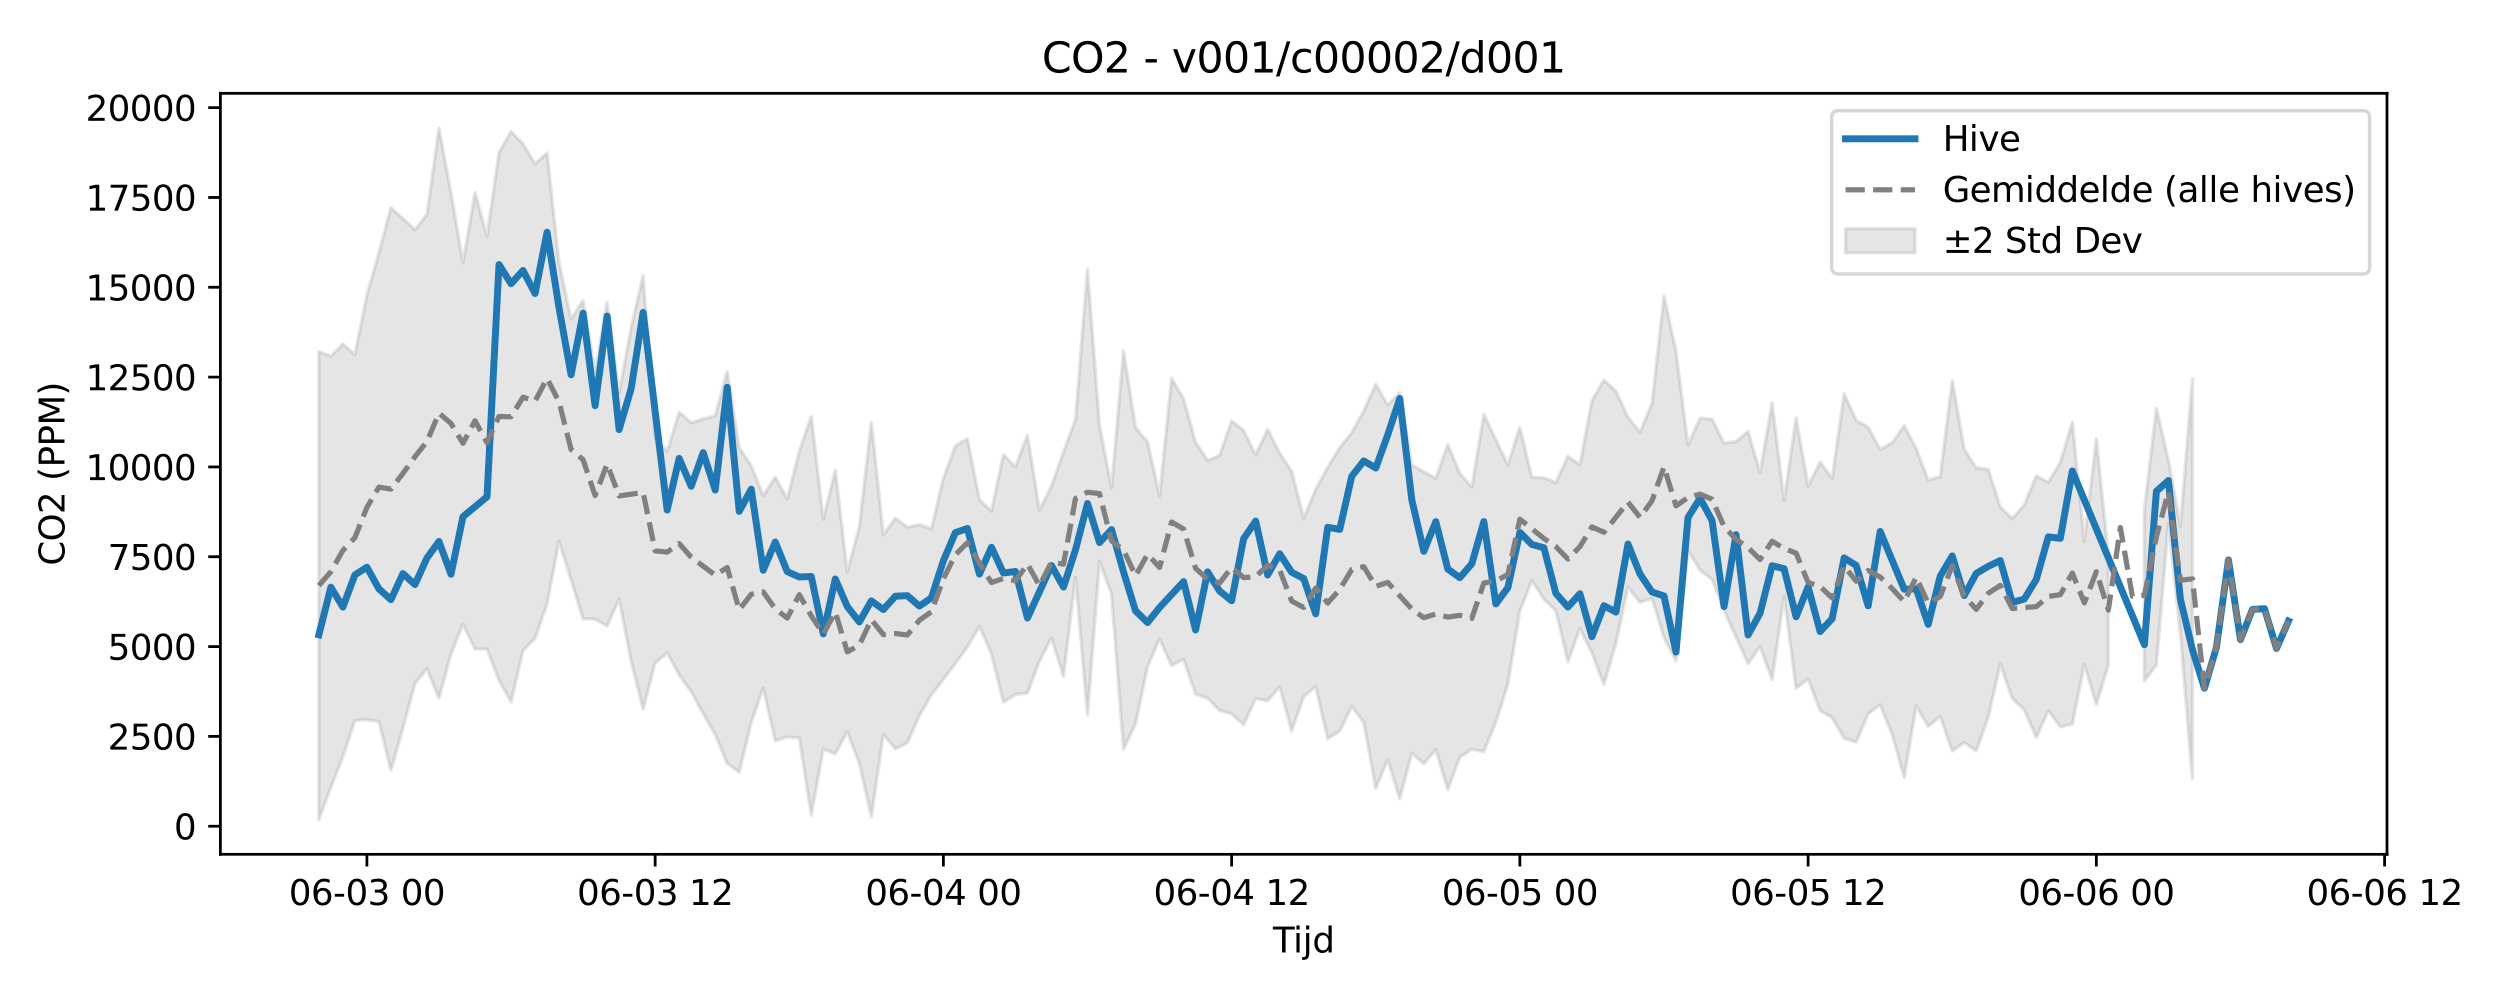 <?xml version="1.0" encoding="utf-8" standalone="no"?>
<!DOCTYPE svg PUBLIC "-//W3C//DTD SVG 1.1//EN"
  "http://www.w3.org/Graphics/SVG/1.1/DTD/svg11.dtd">
<svg xmlns:xlink="http://www.w3.org/1999/xlink" width="720pt" height="288pt" viewBox="0 0 720 288" xmlns="http://www.w3.org/2000/svg" version="1.1">
 <defs>
  <style type="text/css">*{stroke-linejoin: round; stroke-linecap: butt}</style>
 </defs>
 <g id="figure_1">
  <g id="patch_1">
   <path d="M 0 288 
L 720 288 
L 720 0 
L 0 0 
z
" style="fill: #ffffff"/>
  </g>
  <g id="axes_1">
   <g id="patch_2">
    <path d="M 63.47 246.04 
L 687.454 246.04 
L 687.454 26.88 
L 63.47 26.88 
z
" style="fill: #ffffff"/>
   </g>
   <g id="FillBetweenPolyCollection_1">
    <path d="M 91.833 101.211 
L 91.833 236.078 
L 95.292 226.72 
L 98.751 217.981 
L 102.21 207.527 
L 105.668 207.309 
L 109.127 207.78 
L 112.586 221.883 
L 116.045 209.71 
L 119.504 196.914 
L 122.963 192.609 
L 126.422 201.109 
L 129.881 188.379 
L 133.34 179.768 
L 136.798 186.916 
L 140.257 186.938 
L 143.716 195.946 
L 147.175 202.175 
L 150.634 187.349 
L 154.093 183.854 
L 157.552 173.929 
L 161.011 155.887 
L 164.47 166.998 
L 167.928 178.218 
L 171.387 178.348 
L 174.846 180.275 
L 178.305 172.545 
L 181.764 190.422 
L 185.223 204.233 
L 188.682 190.967 
L 192.141 188.032 
L 195.6 194.354 
L 199.058 199.185 
L 202.517 205.515 
L 205.976 211.504 
L 209.435 219.856 
L 212.894 222.39 
L 216.353 208.11 
L 219.812 198.115 
L 223.271 213.322 
L 226.73 212.275 
L 230.188 212.506 
L 233.647 234.77 
L 237.106 215.749 
L 240.565 217.116 
L 244.024 210.737 
L 247.483 219.844 
L 250.942 235.294 
L 254.401 211.557 
L 257.86 215.685 
L 261.318 213.948 
L 264.777 206.14 
L 268.236 200.144 
L 271.695 195.646 
L 275.154 191.1 
L 278.613 186.288 
L 282.072 180.428 
L 285.531 188.342 
L 288.99 202.264 
L 292.448 200.042 
L 295.907 199.607 
L 299.366 190.435 
L 302.825 183.738 
L 306.284 194.83 
L 309.743 166.262 
L 313.202 205.92 
L 316.661 161.689 
L 320.12 171.112 
L 323.578 215.76 
L 327.037 208.506 
L 330.496 191.982 
L 333.955 184.002 
L 337.414 191.702 
L 340.873 189.888 
L 344.332 199.912 
L 347.791 201.093 
L 351.25 204.595 
L 354.708 205.594 
L 358.167 208.73 
L 361.626 201.178 
L 365.085 201.86 
L 368.544 197.82 
L 372.003 210.487 
L 375.462 200.639 
L 378.921 197.764 
L 382.38 212.746 
L 385.838 210.58 
L 389.297 203.453 
L 392.756 208.021 
L 396.215 227.059 
L 399.674 218.829 
L 403.133 230.038 
L 406.592 216.928 
L 410.051 219.968 
L 413.51 215.914 
L 416.968 227.43 
L 420.427 218.067 
L 423.886 215.833 
L 427.345 216.482 
L 430.804 207.976 
L 434.263 197.039 
L 437.722 175.977 
L 441.181 167.18 
L 444.64 172.548 
L 448.098 175.902 
L 451.557 190.585 
L 455.016 181.031 
L 458.475 188.062 
L 461.934 197.158 
L 465.393 185.169 
L 468.852 169.059 
L 472.311 173.498 
L 475.77 172.307 
L 479.228 183.606 
L 482.687 190.295 
L 486.146 158.47 
L 489.605 164.214 
L 493.064 166.872 
L 496.523 175.69 
L 499.982 183.502 
L 503.441 191.134 
L 506.9 186.159 
L 510.358 195.755 
L 513.817 171.732 
L 517.276 198.218 
L 520.735 195.537 
L 524.194 204.645 
L 527.653 206.698 
L 531.112 212.598 
L 534.571 213.725 
L 538.03 205.591 
L 541.488 202.936 
L 544.947 211.538 
L 548.406 223.901 
L 551.865 203.325 
L 555.324 209.219 
L 558.783 206.333 
L 562.242 216.305 
L 565.701 213.883 
L 569.16 216.249 
L 572.619 206.578 
L 576.077 191.206 
L 579.536 201.202 
L 582.995 204.465 
L 586.454 212.39 
L 589.913 204.631 
L 593.372 209.357 
L 596.831 208.498 
L 600.29 191.365 
L 603.749 202.939 
L 607.207 191.464 
L 607.207 159.937 
L 607.207 159.937 
L 603.749 126.357 
L 600.29 155.876 
L 596.831 121.61 
L 593.372 133.166 
L 589.913 138.932 
L 586.454 137.043 
L 582.995 145.425 
L 579.536 149.319 
L 576.077 145.983 
L 572.619 135.167 
L 569.16 134.743 
L 565.701 129.4 
L 562.242 109.584 
L 558.783 137.309 
L 555.324 138.221 
L 551.865 129.18 
L 548.406 122.629 
L 544.947 127.514 
L 541.488 129.432 
L 538.03 123.04 
L 534.571 121.024 
L 531.112 113.395 
L 527.653 137.76 
L 524.194 133.116 
L 520.735 139.949 
L 517.276 120.376 
L 513.817 144.195 
L 510.358 115.993 
L 506.9 136.161 
L 503.441 124.214 
L 499.982 127.178 
L 496.523 127.606 
L 493.064 120.713 
L 489.605 120.396 
L 486.146 128.134 
L 482.687 101.082 
L 479.228 85.274 
L 475.77 116.19 
L 472.311 124.501 
L 468.852 120.122 
L 465.393 112.683 
L 461.934 109.449 
L 458.475 115.422 
L 455.016 133.842 
L 451.557 131.425 
L 448.098 138.974 
L 444.64 137.603 
L 441.181 137.45 
L 437.722 123.072 
L 434.263 133.874 
L 430.804 126.628 
L 427.345 119.358 
L 423.886 140.292 
L 420.427 136.332 
L 416.968 128.029 
L 413.51 137.748 
L 410.051 135.843 
L 406.592 133.925 
L 403.133 113.116 
L 399.674 116.619 
L 396.215 110.701 
L 392.756 118.374 
L 389.297 124.617 
L 385.838 128.966 
L 382.38 134.584 
L 378.921 140.937 
L 375.462 149.274 
L 372.003 135.729 
L 368.544 130.5 
L 365.085 123.703 
L 361.626 131 
L 358.167 123.959 
L 354.708 121.246 
L 351.25 131.2 
L 347.791 132.574 
L 344.332 127.411 
L 340.873 114.837 
L 337.414 108.981 
L 333.955 142.846 
L 330.496 127.263 
L 327.037 123.131 
L 323.578 101.027 
L 320.12 140.458 
L 316.661 122.641 
L 313.202 77.594 
L 309.743 120.829 
L 306.284 130.148 
L 302.825 140 
L 299.366 146.908 
L 295.907 125.296 
L 292.448 134.493 
L 288.99 130.908 
L 285.531 147.215 
L 282.072 143.923 
L 278.613 126.308 
L 275.154 128.457 
L 271.695 137.741 
L 268.236 152.278 
L 264.777 151.123 
L 261.318 151.815 
L 257.86 149.242 
L 254.401 153.993 
L 250.942 121.597 
L 247.483 151.755 
L 244.024 164.727 
L 240.565 135.38 
L 237.106 149.514 
L 233.647 119.929 
L 230.188 130.038 
L 226.73 143.734 
L 223.271 137.4 
L 219.812 142.804 
L 216.353 134.173 
L 212.894 128.879 
L 209.435 106.995 
L 205.976 119.776 
L 202.517 120.645 
L 199.058 121.715 
L 195.6 118.744 
L 192.141 129.982 
L 188.682 126.343 
L 185.223 79.415 
L 181.764 94.292 
L 178.305 113.111 
L 174.846 87.009 
L 171.387 107.072 
L 167.928 86.565 
L 164.47 91.911 
L 161.011 75.683 
L 157.552 44.027 
L 154.093 47.209 
L 150.634 41.406 
L 147.175 37.906 
L 143.716 43.93 
L 140.257 68.051 
L 136.798 55.45 
L 133.34 75.566 
L 129.881 55.525 
L 126.422 36.842 
L 122.963 61.746 
L 119.504 66.149 
L 116.045 62.973 
L 112.586 59.831 
L 109.127 72.789 
L 105.668 84.953 
L 102.21 102.152 
L 98.751 99.061 
L 95.292 102.596 
L 91.833 101.211 
z
" clip-path="url(#p7158a7b357)" style="fill: #808080; fill-opacity: 0.2; stroke: #808080; stroke-opacity: 0.2"/>
    <path d="M 617.584 146.797 
L 617.584 196.128 
L 621.043 191.487 
L 624.502 150.713 
L 627.961 182.671 
L 631.42 224.281 
L 631.42 109.115 
L 631.42 109.115 
L 627.961 151.549 
L 624.502 132.493 
L 621.043 117.614 
L 617.584 146.797 
z
" clip-path="url(#p7158a7b357)" style="fill: #808080; fill-opacity: 0.2; stroke: #808080; stroke-opacity: 0.2"/>
   </g>
   <g id="matplotlib.axis_1">
    <g id="xtick_1">
     <g id="line2d_1">
      <defs>
       <path id="mc21518fa6a" d="M 0 0 
L 0 3.5 
" style="stroke: #000000; stroke-width: 0.8"/>
      </defs>
      <g>
       <use xlink:href="#mc21518fa6a" x="105.668" y="246.04" style="stroke: #000000; stroke-width: 0.8"/>
      </g>
     </g>
     <g id="text_1">
      <!-- 06-03 00 -->
      <g transform="translate(83.188 260.638) scale(0.1 -0.1)">
       <defs>
        <path id="DejaVuSans-30" d="M 2034 4250 
Q 1547 4250 1301 3770 
Q 1056 3291 1056 2328 
Q 1056 1369 1301 889 
Q 1547 409 2034 409 
Q 2525 409 2770 889 
Q 3016 1369 3016 2328 
Q 3016 3291 2770 3770 
Q 2525 4250 2034 4250 
z
M 2034 4750 
Q 2819 4750 3233 4129 
Q 3647 3509 3647 2328 
Q 3647 1150 3233 529 
Q 2819 -91 2034 -91 
Q 1250 -91 836 529 
Q 422 1150 422 2328 
Q 422 3509 836 4129 
Q 1250 4750 2034 4750 
z
" transform="scale(0.016)"/>
        <path id="DejaVuSans-36" d="M 2113 2584 
Q 1688 2584 1439 2293 
Q 1191 2003 1191 1497 
Q 1191 994 1439 701 
Q 1688 409 2113 409 
Q 2538 409 2786 701 
Q 3034 994 3034 1497 
Q 3034 2003 2786 2293 
Q 2538 2584 2113 2584 
z
M 3366 4563 
L 3366 3988 
Q 3128 4100 2886 4159 
Q 2644 4219 2406 4219 
Q 1781 4219 1451 3797 
Q 1122 3375 1075 2522 
Q 1259 2794 1537 2939 
Q 1816 3084 2150 3084 
Q 2853 3084 3261 2657 
Q 3669 2231 3669 1497 
Q 3669 778 3244 343 
Q 2819 -91 2113 -91 
Q 1303 -91 875 529 
Q 447 1150 447 2328 
Q 447 3434 972 4092 
Q 1497 4750 2381 4750 
Q 2619 4750 2861 4703 
Q 3103 4656 3366 4563 
z
" transform="scale(0.016)"/>
        <path id="DejaVuSans-2d" d="M 313 2009 
L 1997 2009 
L 1997 1497 
L 313 1497 
L 313 2009 
z
" transform="scale(0.016)"/>
        <path id="DejaVuSans-33" d="M 2597 2516 
Q 3050 2419 3304 2112 
Q 3559 1806 3559 1356 
Q 3559 666 3084 287 
Q 2609 -91 1734 -91 
Q 1441 -91 1130 -33 
Q 819 25 488 141 
L 488 750 
Q 750 597 1062 519 
Q 1375 441 1716 441 
Q 2309 441 2620 675 
Q 2931 909 2931 1356 
Q 2931 1769 2642 2001 
Q 2353 2234 1838 2234 
L 1294 2234 
L 1294 2753 
L 1863 2753 
Q 2328 2753 2575 2939 
Q 2822 3125 2822 3475 
Q 2822 3834 2567 4026 
Q 2313 4219 1838 4219 
Q 1578 4219 1281 4162 
Q 984 4106 628 3988 
L 628 4550 
Q 988 4650 1302 4700 
Q 1616 4750 1894 4750 
Q 2613 4750 3031 4423 
Q 3450 4097 3450 3541 
Q 3450 3153 3228 2886 
Q 3006 2619 2597 2516 
z
" transform="scale(0.016)"/>
        <path id="DejaVuSans-20" transform="scale(0.016)"/>
       </defs>
       <use xlink:href="#DejaVuSans-30"/>
       <use xlink:href="#DejaVuSans-36" transform="translate(63.623 0)"/>
       <use xlink:href="#DejaVuSans-2d" transform="translate(127.246 0)"/>
       <use xlink:href="#DejaVuSans-30" transform="translate(163.33 0)"/>
       <use xlink:href="#DejaVuSans-33" transform="translate(226.953 0)"/>
       <use xlink:href="#DejaVuSans-20" transform="translate(290.576 0)"/>
       <use xlink:href="#DejaVuSans-30" transform="translate(322.363 0)"/>
       <use xlink:href="#DejaVuSans-30" transform="translate(385.986 0)"/>
      </g>
     </g>
    </g>
    <g id="xtick_2">
     <g id="line2d_2">
      <g>
       <use xlink:href="#mc21518fa6a" x="188.682" y="246.04" style="stroke: #000000; stroke-width: 0.8"/>
      </g>
     </g>
     <g id="text_2">
      <!-- 06-03 12 -->
      <g transform="translate(166.201 260.638) scale(0.1 -0.1)">
       <defs>
        <path id="DejaVuSans-31" d="M 794 531 
L 1825 531 
L 1825 4091 
L 703 3866 
L 703 4441 
L 1819 4666 
L 2450 4666 
L 2450 531 
L 3481 531 
L 3481 0 
L 794 0 
L 794 531 
z
" transform="scale(0.016)"/>
        <path id="DejaVuSans-32" d="M 1228 531 
L 3431 531 
L 3431 0 
L 469 0 
L 469 531 
Q 828 903 1448 1529 
Q 2069 2156 2228 2338 
Q 2531 2678 2651 2914 
Q 2772 3150 2772 3378 
Q 2772 3750 2511 3984 
Q 2250 4219 1831 4219 
Q 1534 4219 1204 4116 
Q 875 4013 500 3803 
L 500 4441 
Q 881 4594 1212 4672 
Q 1544 4750 1819 4750 
Q 2544 4750 2975 4387 
Q 3406 4025 3406 3419 
Q 3406 3131 3298 2873 
Q 3191 2616 2906 2266 
Q 2828 2175 2409 1742 
Q 1991 1309 1228 531 
z
" transform="scale(0.016)"/>
       </defs>
       <use xlink:href="#DejaVuSans-30"/>
       <use xlink:href="#DejaVuSans-36" transform="translate(63.623 0)"/>
       <use xlink:href="#DejaVuSans-2d" transform="translate(127.246 0)"/>
       <use xlink:href="#DejaVuSans-30" transform="translate(163.33 0)"/>
       <use xlink:href="#DejaVuSans-33" transform="translate(226.953 0)"/>
       <use xlink:href="#DejaVuSans-20" transform="translate(290.576 0)"/>
       <use xlink:href="#DejaVuSans-31" transform="translate(322.363 0)"/>
       <use xlink:href="#DejaVuSans-32" transform="translate(385.986 0)"/>
      </g>
     </g>
    </g>
    <g id="xtick_3">
     <g id="line2d_3">
      <g>
       <use xlink:href="#mc21518fa6a" x="271.695" y="246.04" style="stroke: #000000; stroke-width: 0.8"/>
      </g>
     </g>
     <g id="text_3">
      <!-- 06-04 00 -->
      <g transform="translate(249.215 260.638) scale(0.1 -0.1)">
       <defs>
        <path id="DejaVuSans-34" d="M 2419 4116 
L 825 1625 
L 2419 1625 
L 2419 4116 
z
M 2253 4666 
L 3047 4666 
L 3047 1625 
L 3713 1625 
L 3713 1100 
L 3047 1100 
L 3047 0 
L 2419 0 
L 2419 1100 
L 313 1100 
L 313 1709 
L 2253 4666 
z
" transform="scale(0.016)"/>
       </defs>
       <use xlink:href="#DejaVuSans-30"/>
       <use xlink:href="#DejaVuSans-36" transform="translate(63.623 0)"/>
       <use xlink:href="#DejaVuSans-2d" transform="translate(127.246 0)"/>
       <use xlink:href="#DejaVuSans-30" transform="translate(163.33 0)"/>
       <use xlink:href="#DejaVuSans-34" transform="translate(226.953 0)"/>
       <use xlink:href="#DejaVuSans-20" transform="translate(290.576 0)"/>
       <use xlink:href="#DejaVuSans-30" transform="translate(322.363 0)"/>
       <use xlink:href="#DejaVuSans-30" transform="translate(385.986 0)"/>
      </g>
     </g>
    </g>
    <g id="xtick_4">
     <g id="line2d_4">
      <g>
       <use xlink:href="#mc21518fa6a" x="354.708" y="246.04" style="stroke: #000000; stroke-width: 0.8"/>
      </g>
     </g>
     <g id="text_4">
      <!-- 06-04 12 -->
      <g transform="translate(332.228 260.638) scale(0.1 -0.1)">
       <use xlink:href="#DejaVuSans-30"/>
       <use xlink:href="#DejaVuSans-36" transform="translate(63.623 0)"/>
       <use xlink:href="#DejaVuSans-2d" transform="translate(127.246 0)"/>
       <use xlink:href="#DejaVuSans-30" transform="translate(163.33 0)"/>
       <use xlink:href="#DejaVuSans-34" transform="translate(226.953 0)"/>
       <use xlink:href="#DejaVuSans-20" transform="translate(290.576 0)"/>
       <use xlink:href="#DejaVuSans-31" transform="translate(322.363 0)"/>
       <use xlink:href="#DejaVuSans-32" transform="translate(385.986 0)"/>
      </g>
     </g>
    </g>
    <g id="xtick_5">
     <g id="line2d_5">
      <g>
       <use xlink:href="#mc21518fa6a" x="437.722" y="246.04" style="stroke: #000000; stroke-width: 0.8"/>
      </g>
     </g>
     <g id="text_5">
      <!-- 06-05 00 -->
      <g transform="translate(415.241 260.638) scale(0.1 -0.1)">
       <defs>
        <path id="DejaVuSans-35" d="M 691 4666 
L 3169 4666 
L 3169 4134 
L 1269 4134 
L 1269 2991 
Q 1406 3038 1543 3061 
Q 1681 3084 1819 3084 
Q 2600 3084 3056 2656 
Q 3513 2228 3513 1497 
Q 3513 744 3044 326 
Q 2575 -91 1722 -91 
Q 1428 -91 1123 -41 
Q 819 9 494 109 
L 494 744 
Q 775 591 1075 516 
Q 1375 441 1709 441 
Q 2250 441 2565 725 
Q 2881 1009 2881 1497 
Q 2881 1984 2565 2268 
Q 2250 2553 1709 2553 
Q 1456 2553 1204 2497 
Q 953 2441 691 2322 
L 691 4666 
z
" transform="scale(0.016)"/>
       </defs>
       <use xlink:href="#DejaVuSans-30"/>
       <use xlink:href="#DejaVuSans-36" transform="translate(63.623 0)"/>
       <use xlink:href="#DejaVuSans-2d" transform="translate(127.246 0)"/>
       <use xlink:href="#DejaVuSans-30" transform="translate(163.33 0)"/>
       <use xlink:href="#DejaVuSans-35" transform="translate(226.953 0)"/>
       <use xlink:href="#DejaVuSans-20" transform="translate(290.576 0)"/>
       <use xlink:href="#DejaVuSans-30" transform="translate(322.363 0)"/>
       <use xlink:href="#DejaVuSans-30" transform="translate(385.986 0)"/>
      </g>
     </g>
    </g>
    <g id="xtick_6">
     <g id="line2d_6">
      <g>
       <use xlink:href="#mc21518fa6a" x="520.735" y="246.04" style="stroke: #000000; stroke-width: 0.8"/>
      </g>
     </g>
     <g id="text_6">
      <!-- 06-05 12 -->
      <g transform="translate(498.255 260.638) scale(0.1 -0.1)">
       <use xlink:href="#DejaVuSans-30"/>
       <use xlink:href="#DejaVuSans-36" transform="translate(63.623 0)"/>
       <use xlink:href="#DejaVuSans-2d" transform="translate(127.246 0)"/>
       <use xlink:href="#DejaVuSans-30" transform="translate(163.33 0)"/>
       <use xlink:href="#DejaVuSans-35" transform="translate(226.953 0)"/>
       <use xlink:href="#DejaVuSans-20" transform="translate(290.576 0)"/>
       <use xlink:href="#DejaVuSans-31" transform="translate(322.363 0)"/>
       <use xlink:href="#DejaVuSans-32" transform="translate(385.986 0)"/>
      </g>
     </g>
    </g>
    <g id="xtick_7">
     <g id="line2d_7">
      <g>
       <use xlink:href="#mc21518fa6a" x="603.749" y="246.04" style="stroke: #000000; stroke-width: 0.8"/>
      </g>
     </g>
     <g id="text_7">
      <!-- 06-06 00 -->
      <g transform="translate(581.268 260.638) scale(0.1 -0.1)">
       <use xlink:href="#DejaVuSans-30"/>
       <use xlink:href="#DejaVuSans-36" transform="translate(63.623 0)"/>
       <use xlink:href="#DejaVuSans-2d" transform="translate(127.246 0)"/>
       <use xlink:href="#DejaVuSans-30" transform="translate(163.33 0)"/>
       <use xlink:href="#DejaVuSans-36" transform="translate(226.953 0)"/>
       <use xlink:href="#DejaVuSans-20" transform="translate(290.576 0)"/>
       <use xlink:href="#DejaVuSans-30" transform="translate(322.363 0)"/>
       <use xlink:href="#DejaVuSans-30" transform="translate(385.986 0)"/>
      </g>
     </g>
    </g>
    <g id="xtick_8">
     <g id="line2d_8">
      <g>
       <use xlink:href="#mc21518fa6a" x="686.762" y="246.04" style="stroke: #000000; stroke-width: 0.8"/>
      </g>
     </g>
     <g id="text_8">
      <!-- 06-06 12 -->
      <g transform="translate(664.281 260.638) scale(0.1 -0.1)">
       <use xlink:href="#DejaVuSans-30"/>
       <use xlink:href="#DejaVuSans-36" transform="translate(63.623 0)"/>
       <use xlink:href="#DejaVuSans-2d" transform="translate(127.246 0)"/>
       <use xlink:href="#DejaVuSans-30" transform="translate(163.33 0)"/>
       <use xlink:href="#DejaVuSans-36" transform="translate(226.953 0)"/>
       <use xlink:href="#DejaVuSans-20" transform="translate(290.576 0)"/>
       <use xlink:href="#DejaVuSans-31" transform="translate(322.363 0)"/>
       <use xlink:href="#DejaVuSans-32" transform="translate(385.986 0)"/>
      </g>
     </g>
    </g>
    <g id="text_9">
     <!-- Tijd -->
     <g transform="translate(366.612 274.317) scale(0.1 -0.1)">
      <defs>
       <path id="DejaVuSans-54" d="M -19 4666 
L 3928 4666 
L 3928 4134 
L 2272 4134 
L 2272 0 
L 1638 0 
L 1638 4134 
L -19 4134 
L -19 4666 
z
" transform="scale(0.016)"/>
       <path id="DejaVuSans-69" d="M 603 3500 
L 1178 3500 
L 1178 0 
L 603 0 
L 603 3500 
z
M 603 4863 
L 1178 4863 
L 1178 4134 
L 603 4134 
L 603 4863 
z
" transform="scale(0.016)"/>
       <path id="DejaVuSans-6a" d="M 603 3500 
L 1178 3500 
L 1178 -63 
Q 1178 -731 923 -1031 
Q 669 -1331 103 -1331 
L -116 -1331 
L -116 -844 
L 38 -844 
Q 366 -844 484 -692 
Q 603 -541 603 -63 
L 603 3500 
z
M 603 4863 
L 1178 4863 
L 1178 4134 
L 603 4134 
L 603 4863 
z
" transform="scale(0.016)"/>
       <path id="DejaVuSans-64" d="M 2906 2969 
L 2906 4863 
L 3481 4863 
L 3481 0 
L 2906 0 
L 2906 525 
Q 2725 213 2448 61 
Q 2172 -91 1784 -91 
Q 1150 -91 751 415 
Q 353 922 353 1747 
Q 353 2572 751 3078 
Q 1150 3584 1784 3584 
Q 2172 3584 2448 3432 
Q 2725 3281 2906 2969 
z
M 947 1747 
Q 947 1113 1208 752 
Q 1469 391 1925 391 
Q 2381 391 2643 752 
Q 2906 1113 2906 1747 
Q 2906 2381 2643 2742 
Q 2381 3103 1925 3103 
Q 1469 3103 1208 2742 
Q 947 2381 947 1747 
z
" transform="scale(0.016)"/>
      </defs>
      <use xlink:href="#DejaVuSans-54"/>
      <use xlink:href="#DejaVuSans-69" transform="translate(57.959 0)"/>
      <use xlink:href="#DejaVuSans-6a" transform="translate(85.742 0)"/>
      <use xlink:href="#DejaVuSans-64" transform="translate(113.525 0)"/>
     </g>
    </g>
   </g>
   <g id="matplotlib.axis_2">
    <g id="ytick_1">
     <g id="line2d_9">
      <defs>
       <path id="m33b3a1d47c" d="M 0 0 
L -3.5 0 
" style="stroke: #000000; stroke-width: 0.8"/>
      </defs>
      <g>
       <use xlink:href="#m33b3a1d47c" x="63.47" y="237.955" style="stroke: #000000; stroke-width: 0.8"/>
      </g>
     </g>
     <g id="text_10">
      <!-- 0 -->
      <g transform="translate(50.108 241.754) scale(0.1 -0.1)">
       <use xlink:href="#DejaVuSans-30"/>
      </g>
     </g>
    </g>
    <g id="ytick_2">
     <g id="line2d_10">
      <g>
       <use xlink:href="#m33b3a1d47c" x="63.47" y="212.085" style="stroke: #000000; stroke-width: 0.8"/>
      </g>
     </g>
     <g id="text_11">
      <!-- 2500 -->
      <g transform="translate(31.02 215.884) scale(0.1 -0.1)">
       <use xlink:href="#DejaVuSans-32"/>
       <use xlink:href="#DejaVuSans-35" transform="translate(63.623 0)"/>
       <use xlink:href="#DejaVuSans-30" transform="translate(127.246 0)"/>
       <use xlink:href="#DejaVuSans-30" transform="translate(190.869 0)"/>
      </g>
     </g>
    </g>
    <g id="ytick_3">
     <g id="line2d_11">
      <g>
       <use xlink:href="#m33b3a1d47c" x="63.47" y="186.215" style="stroke: #000000; stroke-width: 0.8"/>
      </g>
     </g>
     <g id="text_12">
      <!-- 5000 -->
      <g transform="translate(31.02 190.014) scale(0.1 -0.1)">
       <use xlink:href="#DejaVuSans-35"/>
       <use xlink:href="#DejaVuSans-30" transform="translate(63.623 0)"/>
       <use xlink:href="#DejaVuSans-30" transform="translate(127.246 0)"/>
       <use xlink:href="#DejaVuSans-30" transform="translate(190.869 0)"/>
      </g>
     </g>
    </g>
    <g id="ytick_4">
     <g id="line2d_12">
      <g>
       <use xlink:href="#m33b3a1d47c" x="63.47" y="160.345" style="stroke: #000000; stroke-width: 0.8"/>
      </g>
     </g>
     <g id="text_13">
      <!-- 7500 -->
      <g transform="translate(31.02 164.145) scale(0.1 -0.1)">
       <defs>
        <path id="DejaVuSans-37" d="M 525 4666 
L 3525 4666 
L 3525 4397 
L 1831 0 
L 1172 0 
L 2766 4134 
L 525 4134 
L 525 4666 
z
" transform="scale(0.016)"/>
       </defs>
       <use xlink:href="#DejaVuSans-37"/>
       <use xlink:href="#DejaVuSans-35" transform="translate(63.623 0)"/>
       <use xlink:href="#DejaVuSans-30" transform="translate(127.246 0)"/>
       <use xlink:href="#DejaVuSans-30" transform="translate(190.869 0)"/>
      </g>
     </g>
    </g>
    <g id="ytick_5">
     <g id="line2d_13">
      <g>
       <use xlink:href="#m33b3a1d47c" x="63.47" y="134.476" style="stroke: #000000; stroke-width: 0.8"/>
      </g>
     </g>
     <g id="text_14">
      <!-- 10000 -->
      <g transform="translate(24.657 138.275) scale(0.1 -0.1)">
       <use xlink:href="#DejaVuSans-31"/>
       <use xlink:href="#DejaVuSans-30" transform="translate(63.623 0)"/>
       <use xlink:href="#DejaVuSans-30" transform="translate(127.246 0)"/>
       <use xlink:href="#DejaVuSans-30" transform="translate(190.869 0)"/>
       <use xlink:href="#DejaVuSans-30" transform="translate(254.492 0)"/>
      </g>
     </g>
    </g>
    <g id="ytick_6">
     <g id="line2d_14">
      <g>
       <use xlink:href="#m33b3a1d47c" x="63.47" y="108.606" style="stroke: #000000; stroke-width: 0.8"/>
      </g>
     </g>
     <g id="text_15">
      <!-- 12500 -->
      <g transform="translate(24.657 112.405) scale(0.1 -0.1)">
       <use xlink:href="#DejaVuSans-31"/>
       <use xlink:href="#DejaVuSans-32" transform="translate(63.623 0)"/>
       <use xlink:href="#DejaVuSans-35" transform="translate(127.246 0)"/>
       <use xlink:href="#DejaVuSans-30" transform="translate(190.869 0)"/>
       <use xlink:href="#DejaVuSans-30" transform="translate(254.492 0)"/>
      </g>
     </g>
    </g>
    <g id="ytick_7">
     <g id="line2d_15">
      <g>
       <use xlink:href="#m33b3a1d47c" x="63.47" y="82.736" style="stroke: #000000; stroke-width: 0.8"/>
      </g>
     </g>
     <g id="text_16">
      <!-- 15000 -->
      <g transform="translate(24.657 86.535) scale(0.1 -0.1)">
       <use xlink:href="#DejaVuSans-31"/>
       <use xlink:href="#DejaVuSans-35" transform="translate(63.623 0)"/>
       <use xlink:href="#DejaVuSans-30" transform="translate(127.246 0)"/>
       <use xlink:href="#DejaVuSans-30" transform="translate(190.869 0)"/>
       <use xlink:href="#DejaVuSans-30" transform="translate(254.492 0)"/>
      </g>
     </g>
    </g>
    <g id="ytick_8">
     <g id="line2d_16">
      <g>
       <use xlink:href="#m33b3a1d47c" x="63.47" y="56.866" style="stroke: #000000; stroke-width: 0.8"/>
      </g>
     </g>
     <g id="text_17">
      <!-- 17500 -->
      <g transform="translate(24.657 60.665) scale(0.1 -0.1)">
       <use xlink:href="#DejaVuSans-31"/>
       <use xlink:href="#DejaVuSans-37" transform="translate(63.623 0)"/>
       <use xlink:href="#DejaVuSans-35" transform="translate(127.246 0)"/>
       <use xlink:href="#DejaVuSans-30" transform="translate(190.869 0)"/>
       <use xlink:href="#DejaVuSans-30" transform="translate(254.492 0)"/>
      </g>
     </g>
    </g>
    <g id="ytick_9">
     <g id="line2d_17">
      <g>
       <use xlink:href="#m33b3a1d47c" x="63.47" y="30.996" style="stroke: #000000; stroke-width: 0.8"/>
      </g>
     </g>
     <g id="text_18">
      <!-- 20000 -->
      <g transform="translate(24.657 34.795) scale(0.1 -0.1)">
       <use xlink:href="#DejaVuSans-32"/>
       <use xlink:href="#DejaVuSans-30" transform="translate(63.623 0)"/>
       <use xlink:href="#DejaVuSans-30" transform="translate(127.246 0)"/>
       <use xlink:href="#DejaVuSans-30" transform="translate(190.869 0)"/>
       <use xlink:href="#DejaVuSans-30" transform="translate(254.492 0)"/>
      </g>
     </g>
    </g>
    <g id="text_19">
     <!-- CO2 (PPM) -->
     <g transform="translate(18.578 162.903) rotate(-90) scale(0.1 -0.1)">
      <defs>
       <path id="DejaVuSans-43" d="M 4122 4306 
L 4122 3641 
Q 3803 3938 3442 4084 
Q 3081 4231 2675 4231 
Q 1875 4231 1450 3742 
Q 1025 3253 1025 2328 
Q 1025 1406 1450 917 
Q 1875 428 2675 428 
Q 3081 428 3442 575 
Q 3803 722 4122 1019 
L 4122 359 
Q 3791 134 3420 21 
Q 3050 -91 2638 -91 
Q 1578 -91 968 557 
Q 359 1206 359 2328 
Q 359 3453 968 4101 
Q 1578 4750 2638 4750 
Q 3056 4750 3426 4639 
Q 3797 4528 4122 4306 
z
" transform="scale(0.016)"/>
       <path id="DejaVuSans-4f" d="M 2522 4238 
Q 1834 4238 1429 3725 
Q 1025 3213 1025 2328 
Q 1025 1447 1429 934 
Q 1834 422 2522 422 
Q 3209 422 3611 934 
Q 4013 1447 4013 2328 
Q 4013 3213 3611 3725 
Q 3209 4238 2522 4238 
z
M 2522 4750 
Q 3503 4750 4090 4092 
Q 4678 3434 4678 2328 
Q 4678 1225 4090 567 
Q 3503 -91 2522 -91 
Q 1538 -91 948 565 
Q 359 1222 359 2328 
Q 359 3434 948 4092 
Q 1538 4750 2522 4750 
z
" transform="scale(0.016)"/>
       <path id="DejaVuSans-28" d="M 1984 4856 
Q 1566 4138 1362 3434 
Q 1159 2731 1159 2009 
Q 1159 1288 1364 580 
Q 1569 -128 1984 -844 
L 1484 -844 
Q 1016 -109 783 600 
Q 550 1309 550 2009 
Q 550 2706 781 3412 
Q 1013 4119 1484 4856 
L 1984 4856 
z
" transform="scale(0.016)"/>
       <path id="DejaVuSans-50" d="M 1259 4147 
L 1259 2394 
L 2053 2394 
Q 2494 2394 2734 2622 
Q 2975 2850 2975 3272 
Q 2975 3691 2734 3919 
Q 2494 4147 2053 4147 
L 1259 4147 
z
M 628 4666 
L 2053 4666 
Q 2838 4666 3239 4311 
Q 3641 3956 3641 3272 
Q 3641 2581 3239 2228 
Q 2838 1875 2053 1875 
L 1259 1875 
L 1259 0 
L 628 0 
L 628 4666 
z
" transform="scale(0.016)"/>
       <path id="DejaVuSans-4d" d="M 628 4666 
L 1569 4666 
L 2759 1491 
L 3956 4666 
L 4897 4666 
L 4897 0 
L 4281 0 
L 4281 4097 
L 3078 897 
L 2444 897 
L 1241 4097 
L 1241 0 
L 628 0 
L 628 4666 
z
" transform="scale(0.016)"/>
       <path id="DejaVuSans-29" d="M 513 4856 
L 1013 4856 
Q 1481 4119 1714 3412 
Q 1947 2706 1947 2009 
Q 1947 1309 1714 600 
Q 1481 -109 1013 -844 
L 513 -844 
Q 928 -128 1133 580 
Q 1338 1288 1338 2009 
Q 1338 2731 1133 3434 
Q 928 4138 513 4856 
z
" transform="scale(0.016)"/>
      </defs>
      <use xlink:href="#DejaVuSans-43"/>
      <use xlink:href="#DejaVuSans-4f" transform="translate(69.824 0)"/>
      <use xlink:href="#DejaVuSans-32" transform="translate(148.535 0)"/>
      <use xlink:href="#DejaVuSans-20" transform="translate(212.158 0)"/>
      <use xlink:href="#DejaVuSans-28" transform="translate(243.945 0)"/>
      <use xlink:href="#DejaVuSans-50" transform="translate(282.959 0)"/>
      <use xlink:href="#DejaVuSans-50" transform="translate(343.262 0)"/>
      <use xlink:href="#DejaVuSans-4d" transform="translate(403.564 0)"/>
      <use xlink:href="#DejaVuSans-29" transform="translate(489.844 0)"/>
     </g>
    </g>
   </g>
   <g id="line2d_18">
    <path d="M 91.833 182.826 
L 95.292 169.12 
L 98.751 174.836 
L 102.21 165.568 
L 105.668 163.357 
L 109.127 169.59 
L 112.586 172.697 
L 116.045 165.199 
L 119.504 168.36 
L 122.963 160.694 
L 126.422 155.944 
L 129.881 165.375 
L 133.34 148.794 
L 140.257 143.099 
L 143.716 76.199 
L 147.175 81.708 
L 150.634 77.903 
L 154.093 84.531 
L 157.552 66.893 
L 161.011 88.717 
L 164.47 107.94 
L 167.928 90.2 
L 171.387 116.836 
L 174.846 91.035 
L 178.305 123.717 
L 181.764 111.958 
L 185.223 89.969 
L 192.141 146.886 
L 195.6 132.02 
L 199.058 140.053 
L 202.517 130.367 
L 205.976 141.119 
L 209.435 111.558 
L 212.894 147.276 
L 216.353 140.888 
L 219.812 164.226 
L 223.271 156.108 
L 226.73 164.623 
L 230.188 166.168 
L 233.647 166.033 
L 237.106 182.552 
L 240.565 166.751 
L 244.024 174.684 
L 247.483 179.113 
L 250.942 173.06 
L 254.401 175.547 
L 257.86 171.711 
L 261.318 171.549 
L 264.777 174.55 
L 268.236 172.187 
L 271.695 161.494 
L 275.154 153.392 
L 278.613 152.202 
L 282.072 165.333 
L 285.531 157.62 
L 288.99 165.026 
L 292.448 164.581 
L 295.907 177.994 
L 302.825 162.875 
L 306.284 169.065 
L 309.743 158.345 
L 313.202 145.013 
L 316.661 156.258 
L 320.12 152.526 
L 323.578 164.729 
L 327.037 175.929 
L 330.496 179.287 
L 333.955 174.962 
L 340.873 167.513 
L 344.332 181.424 
L 347.791 164.702 
L 351.25 170.223 
L 354.708 173.015 
L 358.167 155.127 
L 361.626 150.07 
L 365.085 165.607 
L 368.544 159.487 
L 372.003 164.805 
L 375.462 166.616 
L 378.921 176.788 
L 382.38 151.86 
L 385.838 152.478 
L 389.297 137.187 
L 392.756 132.741 
L 396.215 134.796 
L 399.674 125.218 
L 403.133 114.763 
L 406.592 143.927 
L 410.051 158.786 
L 413.51 150.239 
L 416.968 163.902 
L 420.427 166.368 
L 423.886 162.349 
L 427.345 150.229 
L 430.804 173.922 
L 434.263 169.245 
L 437.722 153.323 
L 441.181 156.806 
L 444.64 157.755 
L 448.098 170.911 
L 451.557 174.819 
L 455.016 171.004 
L 458.475 183.375 
L 461.934 174.453 
L 465.393 176.278 
L 468.852 156.693 
L 472.311 165.299 
L 475.77 170.492 
L 479.228 171.642 
L 482.687 187.783 
L 486.146 149.063 
L 489.605 143.496 
L 493.064 149.887 
L 496.523 174.698 
L 499.982 153.992 
L 503.441 182.866 
L 506.9 176.602 
L 510.358 162.926 
L 513.817 163.781 
L 517.276 177.64 
L 520.735 169.065 
L 524.194 181.89 
L 527.653 178.189 
L 531.112 160.687 
L 534.571 162.832 
L 538.03 174.47 
L 541.488 153.067 
L 548.406 169.707 
L 551.865 169.576 
L 555.324 179.817 
L 558.783 165.938 
L 562.242 160.113 
L 565.701 171.511 
L 569.16 165.161 
L 572.619 163.112 
L 576.077 161.435 
L 579.536 173.508 
L 582.995 172.515 
L 586.454 166.872 
L 589.913 154.609 
L 593.372 155.044 
L 596.831 135.635 
L 617.584 185.672 
L 621.043 141.491 
L 624.502 138.382 
L 627.961 172.611 
L 631.42 187.057 
L 634.879 198.205 
L 638.337 186.412 
L 641.796 161.259 
L 645.255 184.215 
L 648.714 175.509 
L 652.173 175.291 
L 655.632 186.764 
L 659.091 178.868 
L 659.091 178.868 
" clip-path="url(#p7158a7b357)" style="fill: none; stroke: #1f77b4; stroke-width: 2; stroke-linecap: square"/>
   </g>
   <g id="line2d_19">
    <path d="M 91.833 168.644 
L 95.292 164.658 
L 98.751 158.521 
L 102.21 154.839 
L 105.668 146.131 
L 109.127 140.284 
L 112.586 140.857 
L 116.045 136.341 
L 119.504 131.531 
L 122.963 127.177 
L 126.422 118.975 
L 129.881 121.952 
L 133.34 127.667 
L 136.798 121.183 
L 140.257 127.495 
L 143.716 119.938 
L 147.175 120.04 
L 150.634 114.377 
L 154.093 115.531 
L 157.552 108.978 
L 161.011 115.785 
L 164.47 129.454 
L 167.928 132.392 
L 171.387 142.71 
L 174.846 133.642 
L 178.305 142.828 
L 185.223 141.824 
L 188.682 158.655 
L 192.141 159.007 
L 195.6 156.549 
L 199.058 160.45 
L 205.976 165.64 
L 209.435 163.426 
L 212.894 175.634 
L 216.353 171.142 
L 219.812 170.46 
L 223.271 175.361 
L 226.73 178.004 
L 230.188 171.272 
L 233.647 177.349 
L 237.106 182.631 
L 240.565 176.248 
L 244.024 187.732 
L 247.483 185.799 
L 250.942 178.445 
L 254.401 182.775 
L 257.86 182.463 
L 261.318 182.882 
L 264.777 178.632 
L 268.236 176.211 
L 271.695 166.694 
L 275.154 159.779 
L 278.613 156.298 
L 282.072 162.175 
L 285.531 167.779 
L 288.99 166.586 
L 292.448 167.267 
L 295.907 162.451 
L 299.366 168.671 
L 302.825 161.869 
L 306.284 162.489 
L 309.743 143.546 
L 313.202 141.757 
L 316.661 142.165 
L 320.12 155.785 
L 323.578 158.393 
L 327.037 165.819 
L 330.496 159.622 
L 333.955 163.424 
L 337.414 150.342 
L 340.873 152.362 
L 344.332 163.661 
L 347.791 166.833 
L 351.25 167.898 
L 354.708 163.42 
L 358.167 166.345 
L 361.626 166.089 
L 365.085 162.781 
L 368.544 164.16 
L 372.003 173.108 
L 375.462 174.956 
L 378.921 169.351 
L 382.38 173.665 
L 385.838 169.773 
L 389.297 164.035 
L 392.756 163.198 
L 396.215 168.88 
L 399.674 167.724 
L 406.592 175.426 
L 410.051 177.905 
L 413.51 176.831 
L 416.968 177.729 
L 420.427 177.2 
L 423.886 178.063 
L 427.345 167.92 
L 430.804 167.302 
L 434.263 165.456 
L 437.722 149.524 
L 444.64 155.075 
L 448.098 157.438 
L 451.557 161.005 
L 455.016 157.437 
L 458.475 151.742 
L 461.934 153.303 
L 468.852 144.59 
L 472.311 149 
L 475.77 144.249 
L 479.228 134.44 
L 482.687 145.688 
L 486.146 143.302 
L 489.605 142.305 
L 493.064 143.792 
L 496.523 151.648 
L 499.982 155.34 
L 503.441 157.674 
L 506.9 161.16 
L 510.358 155.874 
L 513.817 157.963 
L 517.276 159.297 
L 520.735 167.743 
L 524.194 168.88 
L 527.653 172.229 
L 531.112 162.997 
L 534.571 167.374 
L 538.03 164.316 
L 541.488 166.184 
L 544.947 169.526 
L 548.406 173.265 
L 551.865 166.253 
L 555.324 173.72 
L 558.783 171.821 
L 562.242 162.944 
L 565.701 171.641 
L 569.16 175.496 
L 572.619 170.872 
L 576.077 168.594 
L 579.536 175.26 
L 586.454 174.716 
L 589.913 171.782 
L 593.372 171.262 
L 596.831 165.054 
L 600.29 173.621 
L 603.749 164.648 
L 607.207 175.701 
L 610.666 151.936 
L 614.125 171.735 
L 617.584 171.463 
L 621.043 154.551 
L 624.502 141.603 
L 627.961 167.11 
L 631.42 166.698 
L 634.879 198.205 
L 638.337 186.412 
L 641.796 161.259 
L 645.255 184.215 
L 648.714 175.509 
L 652.173 175.291 
L 655.632 186.764 
L 659.091 178.868 
L 659.091 178.868 
" clip-path="url(#p7158a7b357)" style="fill: none; stroke-dasharray: 5.55,2.4; stroke-dashoffset: 0; stroke: #808080; stroke-width: 1.5"/>
   </g>
   <g id="patch_3">
    <path d="M 63.47 246.04 
L 63.47 26.88 
" style="fill: none; stroke: #000000; stroke-width: 0.8; stroke-linejoin: miter; stroke-linecap: square"/>
   </g>
   <g id="patch_4">
    <path d="M 687.454 246.04 
L 687.454 26.88 
" style="fill: none; stroke: #000000; stroke-width: 0.8; stroke-linejoin: miter; stroke-linecap: square"/>
   </g>
   <g id="patch_5">
    <path d="M 63.47 246.04 
L 687.454 246.04 
" style="fill: none; stroke: #000000; stroke-width: 0.8; stroke-linejoin: miter; stroke-linecap: square"/>
   </g>
   <g id="patch_6">
    <path d="M 63.47 26.88 
L 687.454 26.88 
" style="fill: none; stroke: #000000; stroke-width: 0.8; stroke-linejoin: miter; stroke-linecap: square"/>
   </g>
   <g id="text_20">
    <!-- CO2 - v001/c00002/d001 -->
    <g transform="translate(300.059 20.88) scale(0.12 -0.12)">
     <defs>
      <path id="DejaVuSans-76" d="M 191 3500 
L 800 3500 
L 1894 563 
L 2988 3500 
L 3597 3500 
L 2284 0 
L 1503 0 
L 191 3500 
z
" transform="scale(0.016)"/>
      <path id="DejaVuSans-2f" d="M 1625 4666 
L 2156 4666 
L 531 -594 
L 0 -594 
L 1625 4666 
z
" transform="scale(0.016)"/>
      <path id="DejaVuSans-63" d="M 3122 3366 
L 3122 2828 
Q 2878 2963 2633 3030 
Q 2388 3097 2138 3097 
Q 1578 3097 1268 2742 
Q 959 2388 959 1747 
Q 959 1106 1268 751 
Q 1578 397 2138 397 
Q 2388 397 2633 464 
Q 2878 531 3122 666 
L 3122 134 
Q 2881 22 2623 -34 
Q 2366 -91 2075 -91 
Q 1284 -91 818 406 
Q 353 903 353 1747 
Q 353 2603 823 3093 
Q 1294 3584 2113 3584 
Q 2378 3584 2631 3529 
Q 2884 3475 3122 3366 
z
" transform="scale(0.016)"/>
     </defs>
     <use xlink:href="#DejaVuSans-43"/>
     <use xlink:href="#DejaVuSans-4f" transform="translate(69.824 0)"/>
     <use xlink:href="#DejaVuSans-32" transform="translate(148.535 0)"/>
     <use xlink:href="#DejaVuSans-20" transform="translate(212.158 0)"/>
     <use xlink:href="#DejaVuSans-2d" transform="translate(243.945 0)"/>
     <use xlink:href="#DejaVuSans-20" transform="translate(280.029 0)"/>
     <use xlink:href="#DejaVuSans-76" transform="translate(311.816 0)"/>
     <use xlink:href="#DejaVuSans-30" transform="translate(370.996 0)"/>
     <use xlink:href="#DejaVuSans-30" transform="translate(434.619 0)"/>
     <use xlink:href="#DejaVuSans-31" transform="translate(498.242 0)"/>
     <use xlink:href="#DejaVuSans-2f" transform="translate(561.865 0)"/>
     <use xlink:href="#DejaVuSans-63" transform="translate(595.557 0)"/>
     <use xlink:href="#DejaVuSans-30" transform="translate(650.537 0)"/>
     <use xlink:href="#DejaVuSans-30" transform="translate(714.16 0)"/>
     <use xlink:href="#DejaVuSans-30" transform="translate(777.783 0)"/>
     <use xlink:href="#DejaVuSans-30" transform="translate(841.406 0)"/>
     <use xlink:href="#DejaVuSans-32" transform="translate(905.029 0)"/>
     <use xlink:href="#DejaVuSans-2f" transform="translate(968.652 0)"/>
     <use xlink:href="#DejaVuSans-64" transform="translate(1002.344 0)"/>
     <use xlink:href="#DejaVuSans-30" transform="translate(1065.82 0)"/>
     <use xlink:href="#DejaVuSans-30" transform="translate(1129.443 0)"/>
     <use xlink:href="#DejaVuSans-31" transform="translate(1193.066 0)"/>
    </g>
   </g>
   <g id="legend_1">
    <g id="patch_7">
     <path d="M 529.51 78.914 
L 680.454 78.914 
Q 682.454 78.914 682.454 76.914 
L 682.454 33.88 
Q 682.454 31.88 680.454 31.88 
L 529.51 31.88 
Q 527.51 31.88 527.51 33.88 
L 527.51 76.914 
Q 527.51 78.914 529.51 78.914 
z
" style="fill: #ffffff; opacity: 0.8; stroke: #cccccc; stroke-linejoin: miter"/>
    </g>
    <g id="line2d_20">
     <path d="M 531.51 39.978 
L 541.51 39.978 
L 551.51 39.978 
" style="fill: none; stroke: #1f77b4; stroke-width: 2; stroke-linecap: square"/>
    </g>
    <g id="text_21">
     <!-- Hive -->
     <g transform="translate(559.51 43.478) scale(0.1 -0.1)">
      <defs>
       <path id="DejaVuSans-48" d="M 628 4666 
L 1259 4666 
L 1259 2753 
L 3553 2753 
L 3553 4666 
L 4184 4666 
L 4184 0 
L 3553 0 
L 3553 2222 
L 1259 2222 
L 1259 0 
L 628 0 
L 628 4666 
z
" transform="scale(0.016)"/>
       <path id="DejaVuSans-65" d="M 3597 1894 
L 3597 1613 
L 953 1613 
Q 991 1019 1311 708 
Q 1631 397 2203 397 
Q 2534 397 2845 478 
Q 3156 559 3463 722 
L 3463 178 
Q 3153 47 2828 -22 
Q 2503 -91 2169 -91 
Q 1331 -91 842 396 
Q 353 884 353 1716 
Q 353 2575 817 3079 
Q 1281 3584 2069 3584 
Q 2775 3584 3186 3129 
Q 3597 2675 3597 1894 
z
M 3022 2063 
Q 3016 2534 2758 2815 
Q 2500 3097 2075 3097 
Q 1594 3097 1305 2825 
Q 1016 2553 972 2059 
L 3022 2063 
z
" transform="scale(0.016)"/>
      </defs>
      <use xlink:href="#DejaVuSans-48"/>
      <use xlink:href="#DejaVuSans-69" transform="translate(75.195 0)"/>
      <use xlink:href="#DejaVuSans-76" transform="translate(102.979 0)"/>
      <use xlink:href="#DejaVuSans-65" transform="translate(162.158 0)"/>
     </g>
    </g>
    <g id="line2d_21">
     <path d="M 531.51 54.657 
L 541.51 54.657 
L 551.51 54.657 
" style="fill: none; stroke-dasharray: 5.55,2.4; stroke-dashoffset: 0; stroke: #808080; stroke-width: 1.5"/>
    </g>
    <g id="text_22">
     <!-- Gemiddelde (alle hives) -->
     <g transform="translate(559.51 58.157) scale(0.1 -0.1)">
      <defs>
       <path id="DejaVuSans-47" d="M 3809 666 
L 3809 1919 
L 2778 1919 
L 2778 2438 
L 4434 2438 
L 4434 434 
Q 4069 175 3628 42 
Q 3188 -91 2688 -91 
Q 1594 -91 976 548 
Q 359 1188 359 2328 
Q 359 3472 976 4111 
Q 1594 4750 2688 4750 
Q 3144 4750 3555 4637 
Q 3966 4525 4313 4306 
L 4313 3634 
Q 3963 3931 3569 4081 
Q 3175 4231 2741 4231 
Q 1884 4231 1454 3753 
Q 1025 3275 1025 2328 
Q 1025 1384 1454 906 
Q 1884 428 2741 428 
Q 3075 428 3337 486 
Q 3600 544 3809 666 
z
" transform="scale(0.016)"/>
       <path id="DejaVuSans-6d" d="M 3328 2828 
Q 3544 3216 3844 3400 
Q 4144 3584 4550 3584 
Q 5097 3584 5394 3201 
Q 5691 2819 5691 2113 
L 5691 0 
L 5113 0 
L 5113 2094 
Q 5113 2597 4934 2840 
Q 4756 3084 4391 3084 
Q 3944 3084 3684 2787 
Q 3425 2491 3425 1978 
L 3425 0 
L 2847 0 
L 2847 2094 
Q 2847 2600 2669 2842 
Q 2491 3084 2119 3084 
Q 1678 3084 1418 2786 
Q 1159 2488 1159 1978 
L 1159 0 
L 581 0 
L 581 3500 
L 1159 3500 
L 1159 2956 
Q 1356 3278 1631 3431 
Q 1906 3584 2284 3584 
Q 2666 3584 2933 3390 
Q 3200 3197 3328 2828 
z
" transform="scale(0.016)"/>
       <path id="DejaVuSans-6c" d="M 603 4863 
L 1178 4863 
L 1178 0 
L 603 0 
L 603 4863 
z
" transform="scale(0.016)"/>
       <path id="DejaVuSans-61" d="M 2194 1759 
Q 1497 1759 1228 1600 
Q 959 1441 959 1056 
Q 959 750 1161 570 
Q 1363 391 1709 391 
Q 2188 391 2477 730 
Q 2766 1069 2766 1631 
L 2766 1759 
L 2194 1759 
z
M 3341 1997 
L 3341 0 
L 2766 0 
L 2766 531 
Q 2569 213 2275 61 
Q 1981 -91 1556 -91 
Q 1019 -91 701 211 
Q 384 513 384 1019 
Q 384 1609 779 1909 
Q 1175 2209 1959 2209 
L 2766 2209 
L 2766 2266 
Q 2766 2663 2505 2880 
Q 2244 3097 1772 3097 
Q 1472 3097 1187 3025 
Q 903 2953 641 2809 
L 641 3341 
Q 956 3463 1253 3523 
Q 1550 3584 1831 3584 
Q 2591 3584 2966 3190 
Q 3341 2797 3341 1997 
z
" transform="scale(0.016)"/>
       <path id="DejaVuSans-68" d="M 3513 2113 
L 3513 0 
L 2938 0 
L 2938 2094 
Q 2938 2591 2744 2837 
Q 2550 3084 2163 3084 
Q 1697 3084 1428 2787 
Q 1159 2491 1159 1978 
L 1159 0 
L 581 0 
L 581 4863 
L 1159 4863 
L 1159 2956 
Q 1366 3272 1645 3428 
Q 1925 3584 2291 3584 
Q 2894 3584 3203 3211 
Q 3513 2838 3513 2113 
z
" transform="scale(0.016)"/>
       <path id="DejaVuSans-73" d="M 2834 3397 
L 2834 2853 
Q 2591 2978 2328 3040 
Q 2066 3103 1784 3103 
Q 1356 3103 1142 2972 
Q 928 2841 928 2578 
Q 928 2378 1081 2264 
Q 1234 2150 1697 2047 
L 1894 2003 
Q 2506 1872 2764 1633 
Q 3022 1394 3022 966 
Q 3022 478 2636 193 
Q 2250 -91 1575 -91 
Q 1294 -91 989 -36 
Q 684 19 347 128 
L 347 722 
Q 666 556 975 473 
Q 1284 391 1588 391 
Q 1994 391 2212 530 
Q 2431 669 2431 922 
Q 2431 1156 2273 1281 
Q 2116 1406 1581 1522 
L 1381 1569 
Q 847 1681 609 1914 
Q 372 2147 372 2553 
Q 372 3047 722 3315 
Q 1072 3584 1716 3584 
Q 2034 3584 2315 3537 
Q 2597 3491 2834 3397 
z
" transform="scale(0.016)"/>
      </defs>
      <use xlink:href="#DejaVuSans-47"/>
      <use xlink:href="#DejaVuSans-65" transform="translate(77.49 0)"/>
      <use xlink:href="#DejaVuSans-6d" transform="translate(139.014 0)"/>
      <use xlink:href="#DejaVuSans-69" transform="translate(236.426 0)"/>
      <use xlink:href="#DejaVuSans-64" transform="translate(264.209 0)"/>
      <use xlink:href="#DejaVuSans-64" transform="translate(327.686 0)"/>
      <use xlink:href="#DejaVuSans-65" transform="translate(391.162 0)"/>
      <use xlink:href="#DejaVuSans-6c" transform="translate(452.686 0)"/>
      <use xlink:href="#DejaVuSans-64" transform="translate(480.469 0)"/>
      <use xlink:href="#DejaVuSans-65" transform="translate(543.945 0)"/>
      <use xlink:href="#DejaVuSans-20" transform="translate(605.469 0)"/>
      <use xlink:href="#DejaVuSans-28" transform="translate(637.256 0)"/>
      <use xlink:href="#DejaVuSans-61" transform="translate(676.27 0)"/>
      <use xlink:href="#DejaVuSans-6c" transform="translate(737.549 0)"/>
      <use xlink:href="#DejaVuSans-6c" transform="translate(765.332 0)"/>
      <use xlink:href="#DejaVuSans-65" transform="translate(793.115 0)"/>
      <use xlink:href="#DejaVuSans-20" transform="translate(854.639 0)"/>
      <use xlink:href="#DejaVuSans-68" transform="translate(886.426 0)"/>
      <use xlink:href="#DejaVuSans-69" transform="translate(949.805 0)"/>
      <use xlink:href="#DejaVuSans-76" transform="translate(977.588 0)"/>
      <use xlink:href="#DejaVuSans-65" transform="translate(1036.768 0)"/>
      <use xlink:href="#DejaVuSans-73" transform="translate(1098.291 0)"/>
      <use xlink:href="#DejaVuSans-29" transform="translate(1150.391 0)"/>
     </g>
    </g>
    <g id="patch_8">
     <path d="M 531.51 72.835 
L 551.51 72.835 
L 551.51 65.835 
L 531.51 65.835 
z
" style="fill: #808080; fill-opacity: 0.2; stroke: #808080; stroke-opacity: 0.2; stroke-linejoin: miter"/>
    </g>
    <g id="text_23">
     <!-- ±2 Std Dev -->
     <g transform="translate(559.51 72.835) scale(0.1 -0.1)">
      <defs>
       <path id="DejaVuSans-b1" d="M 2944 4013 
L 2944 2803 
L 4684 2803 
L 4684 2272 
L 2944 2272 
L 2944 1063 
L 2419 1063 
L 2419 2272 
L 678 2272 
L 678 2803 
L 2419 2803 
L 2419 4013 
L 2944 4013 
z
M 678 531 
L 4684 531 
L 4684 0 
L 678 0 
L 678 531 
z
" transform="scale(0.016)"/>
       <path id="DejaVuSans-53" d="M 3425 4513 
L 3425 3897 
Q 3066 4069 2747 4153 
Q 2428 4238 2131 4238 
Q 1616 4238 1336 4038 
Q 1056 3838 1056 3469 
Q 1056 3159 1242 3001 
Q 1428 2844 1947 2747 
L 2328 2669 
Q 3034 2534 3370 2195 
Q 3706 1856 3706 1288 
Q 3706 609 3251 259 
Q 2797 -91 1919 -91 
Q 1588 -91 1214 -16 
Q 841 59 441 206 
L 441 856 
Q 825 641 1194 531 
Q 1563 422 1919 422 
Q 2459 422 2753 634 
Q 3047 847 3047 1241 
Q 3047 1584 2836 1778 
Q 2625 1972 2144 2069 
L 1759 2144 
Q 1053 2284 737 2584 
Q 422 2884 422 3419 
Q 422 4038 858 4394 
Q 1294 4750 2059 4750 
Q 2388 4750 2728 4690 
Q 3069 4631 3425 4513 
z
" transform="scale(0.016)"/>
       <path id="DejaVuSans-74" d="M 1172 4494 
L 1172 3500 
L 2356 3500 
L 2356 3053 
L 1172 3053 
L 1172 1153 
Q 1172 725 1289 603 
Q 1406 481 1766 481 
L 2356 481 
L 2356 0 
L 1766 0 
Q 1100 0 847 248 
Q 594 497 594 1153 
L 594 3053 
L 172 3053 
L 172 3500 
L 594 3500 
L 594 4494 
L 1172 4494 
z
" transform="scale(0.016)"/>
       <path id="DejaVuSans-44" d="M 1259 4147 
L 1259 519 
L 2022 519 
Q 2988 519 3436 956 
Q 3884 1394 3884 2338 
Q 3884 3275 3436 3711 
Q 2988 4147 2022 4147 
L 1259 4147 
z
M 628 4666 
L 1925 4666 
Q 3281 4666 3915 4102 
Q 4550 3538 4550 2338 
Q 4550 1131 3912 565 
Q 3275 0 1925 0 
L 628 0 
L 628 4666 
z
" transform="scale(0.016)"/>
      </defs>
      <use xlink:href="#DejaVuSans-b1"/>
      <use xlink:href="#DejaVuSans-32" transform="translate(83.789 0)"/>
      <use xlink:href="#DejaVuSans-20" transform="translate(147.412 0)"/>
      <use xlink:href="#DejaVuSans-53" transform="translate(179.199 0)"/>
      <use xlink:href="#DejaVuSans-74" transform="translate(242.676 0)"/>
      <use xlink:href="#DejaVuSans-64" transform="translate(281.885 0)"/>
      <use xlink:href="#DejaVuSans-20" transform="translate(345.361 0)"/>
      <use xlink:href="#DejaVuSans-44" transform="translate(377.148 0)"/>
      <use xlink:href="#DejaVuSans-65" transform="translate(454.15 0)"/>
      <use xlink:href="#DejaVuSans-76" transform="translate(515.674 0)"/>
     </g>
    </g>
   </g>
  </g>
 </g>
 <defs>
  <clipPath id="p7158a7b357">
   <rect x="63.47" y="26.88" width="623.984" height="219.16"/>
  </clipPath>
 </defs>
</svg>
